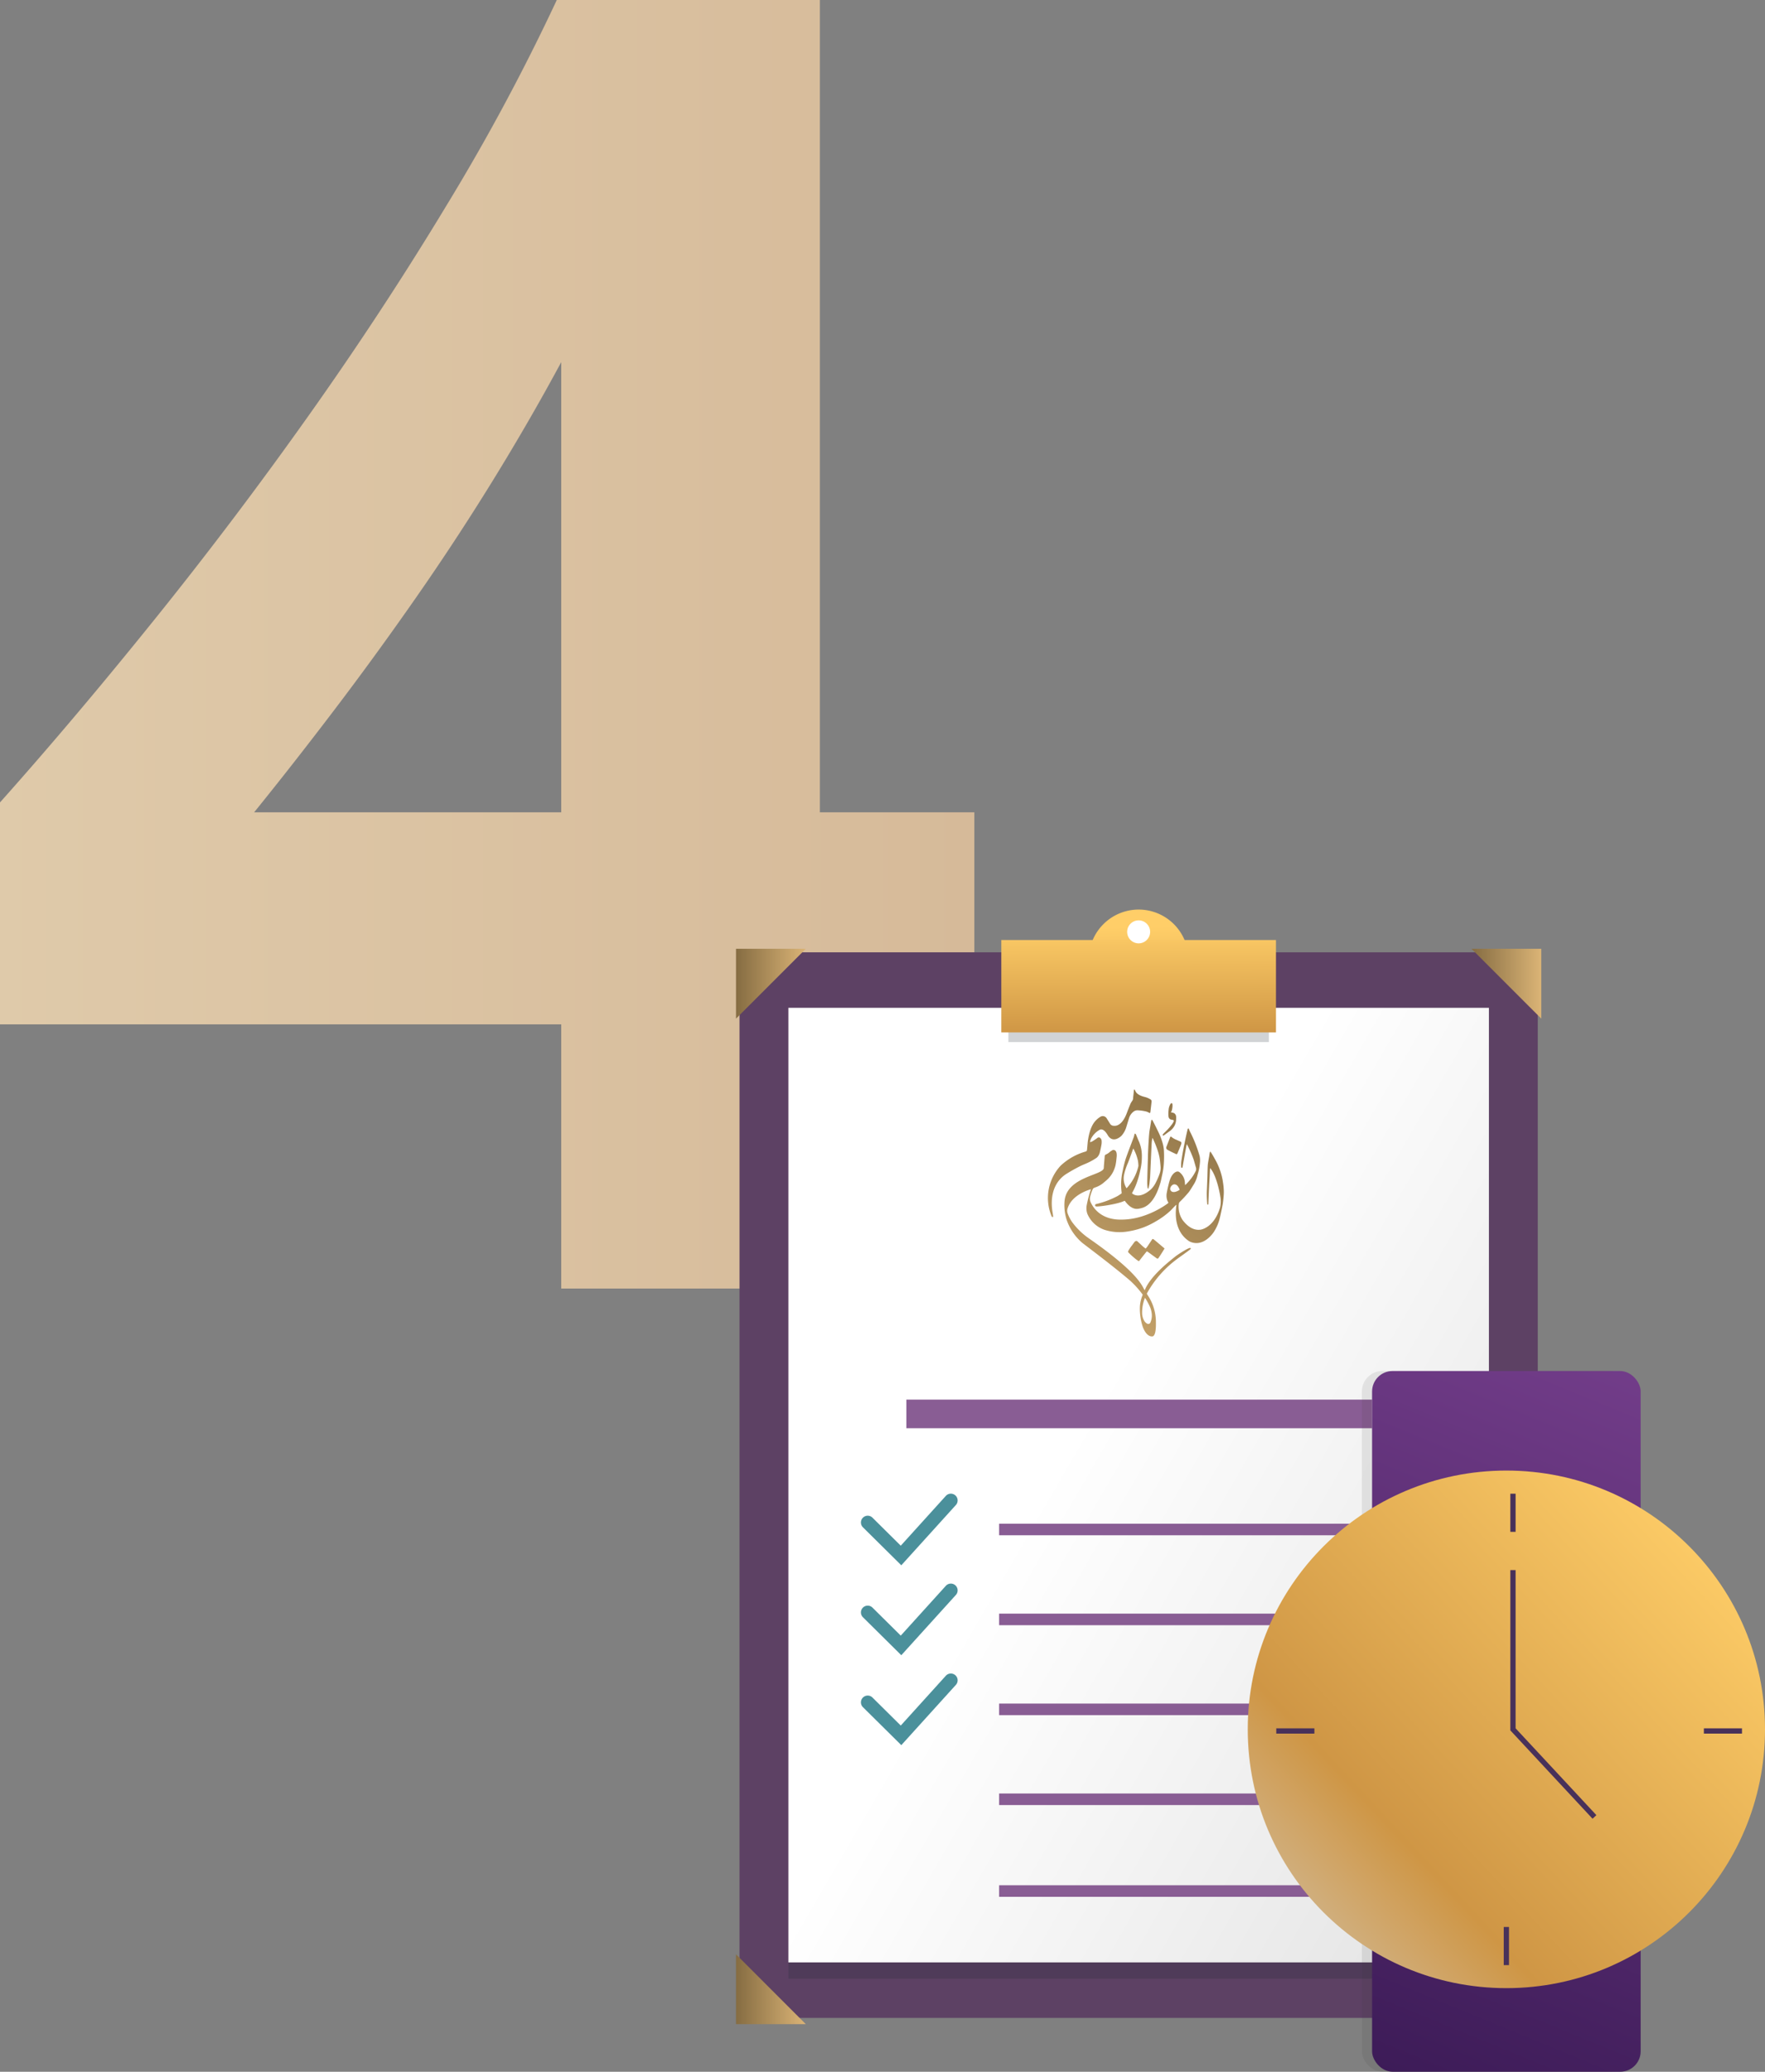 <svg xmlns="http://www.w3.org/2000/svg" xmlns:xlink="http://www.w3.org/1999/xlink" width="438.755" height="514.684" viewBox="0 0 438.755 514.684">
  <rect x="0" y="0" width="438.755" height="514.684" fill="#808080" stroke="none"/>
  <defs>
    <linearGradient id="linear-gradient" y1="0.5" x2="1" y2="0.5" gradientUnits="objectBoundingBox">
      <stop offset="0" stop-color="#dfcaaa"/>
      <stop offset="1" stop-color="#d6ba99"/>
    </linearGradient>
    <linearGradient id="linear-gradient-2" x1="0.417" y1="0.435" x2="2.669" y2="2.195" gradientUnits="objectBoundingBox">
      <stop offset="0" stop-color="#fff"/>
      <stop offset="1" stop-color="#999"/>
    </linearGradient>
    <linearGradient id="linear-gradient-3" y1="0.5" x2="1" y2="0.5" gradientUnits="objectBoundingBox">
      <stop offset="0" stop-color="#856c42"/>
      <stop offset="1" stop-color="#dbb476"/>
    </linearGradient>
    <linearGradient id="linear-gradient-6" x1="0.49" y1="0.214" x2="0.529" y2="2.241" gradientUnits="objectBoundingBox">
      <stop offset="0" stop-color="#ffce68"/>
      <stop offset="0.6" stop-color="#d8a14c"/>
      <stop offset="0.739" stop-color="#cf9645"/>
      <stop offset="1" stop-color="#d1ba97"/>
    </linearGradient>
    <linearGradient id="linear-gradient-7" x1="0.494" y1="-0.163" x2="0.508" y2="1.415" xlink:href="#linear-gradient-6"/>
    <linearGradient id="linear-gradient-8" x1="-1.6" y1="4.276" x2="2.271" y2="-2.683" gradientUnits="objectBoundingBox">
      <stop offset="0" stop-color="#1e083b"/>
      <stop offset="1" stop-color="#a45cb8"/>
    </linearGradient>
    <linearGradient id="linear-gradient-9" x1="-0.704" y1="2.664" x2="3.167" y2="-4.295" xlink:href="#linear-gradient-8"/>
    <linearGradient id="linear-gradient-10" x1="0.916" y1="0.113" x2="0.064" y2="0.906" xlink:href="#linear-gradient-6"/>
    <linearGradient id="linear-gradient-11" x1="0.928" y1="-0.361" x2="-0.041" y2="1.287" xlink:href="#linear-gradient-3"/>
    <linearGradient id="linear-gradient-12" x1="1.027" y1="-0.489" x2="-0.462" y2="2.2" xlink:href="#linear-gradient-3"/>
    <linearGradient id="linear-gradient-13" x1="1.448" y1="-0.834" x2="-0.79" y2="3.013" xlink:href="#linear-gradient-3"/>
    <linearGradient id="linear-gradient-14" x1="2.822" y1="-8.013" x2="-1.41" y2="7.487" xlink:href="#linear-gradient-3"/>
    <linearGradient id="linear-gradient-15" x1="3.197" y1="-4.663" x2="-6.98" y2="14.79" xlink:href="#linear-gradient-3"/>
    <linearGradient id="linear-gradient-16" x1="2.938" y1="-1.676" x2="-8.551" y2="8.888" xlink:href="#linear-gradient-3"/>
  </defs>
  <g id="M_3ndS_4" transform="translate(-192.266 -3510.458)">
    <path id="Path_4779" data-name="Path 4779" d="M21.193-476.133v201.8h38.4v52.683h-38.4v65.63H-43.1v-65.63H-182.617v-55.138q18.528-20.76,38.4-45.428t38.4-50.785q18.528-26.118,34.489-52.571a526.994,526.994,0,0,0,27.123-50.562Zm-140.636,201.8H-43.1V-386.171q-7.813,14.51-16.966,29.355t-19.2,29.243q-10.045,14.4-20.314,27.9T-119.443-274.332Z" transform="translate(374.883 3986.591)" fill="url(#linear-gradient)"/>
    <g id="Group_1794" data-name="Group 1794" transform="translate(375.229 3637.818)">
      <g id="Group_1791" data-name="Group 1791" transform="translate(0 98.612)">
        <g id="Group_1790" data-name="Group 1790">
          <g id="Group_1789" data-name="Group 1789">
            <g id="Group_1781" data-name="Group 1781" transform="translate(0 9.737)">
              <rect id="Rectangle_2505" data-name="Rectangle 2505" width="198.433" height="264.729" transform="translate(0.872 0.872)" fill="#5d4164"/>
              <rect id="Rectangle_2506" data-name="Rectangle 2506" width="174.144" height="237.146" transform="translate(13.016 18.714)" fill="#1d262d" opacity="0.2" style="mix-blend-mode: multiply;isolation: isolate"/>
              <rect id="Rectangle_2507" data-name="Rectangle 2507" width="174.144" height="237.146" transform="translate(13.016 14.663)" fill="url(#linear-gradient-2)"/>
              <path id="Path_4732" data-name="Path 4732" d="M2516.827,1900.922v-17.348h17.349Z" transform="translate(-2516.827 -1883.573)" fill="url(#linear-gradient-3)"/>
              <path id="Path_4733" data-name="Path 4733" d="M2633.058,1900.922v-17.348h-17.349Z" transform="translate(-2432.881 -1883.573)" fill="url(#linear-gradient-3)"/>
              <path id="Path_4734" data-name="Path 4734" d="M2516.827,2018.678v17.349h17.349Z" transform="translate(-2516.827 -1768.877)" fill="url(#linear-gradient-3)"/>
              <path id="Path_4735" data-name="Path 4735" d="M2633.058,2018.678v17.349h-17.349Z" transform="translate(-2432.881 -1768.877)" fill="#dc894e"/>
            </g>
            <path id="Path_4736" data-name="Path 4736" d="M2576.651,1895.438h0c-6.846,0-12.4,3.166-12.4-3.681V1890.7a12.4,12.4,0,0,1,12.4-12.4h0a12.4,12.4,0,0,1,12.4,12.4v1.052C2589.049,1898.6,2583.5,1895.438,2576.651,1895.438Z" transform="translate(-2476.563 -1878.307)" fill="url(#linear-gradient-6)"/>
            <rect id="Rectangle_2508" data-name="Rectangle 2508" width="64.754" height="5.826" transform="translate(67.711 27.085)" fill="#1d262d" opacity="0.2" style="mix-blend-mode: multiply;isolation: isolate"/>
            <g id="Group_1782" data-name="Group 1782" transform="translate(65.949 7.558)">
              <rect id="Rectangle_2509" data-name="Rectangle 2509" width="68.278" height="22.953" fill="url(#linear-gradient-7)"/>
            </g>
            <g id="Group_1788" data-name="Group 1788" transform="translate(31.033 145.102)">
              <path id="Path_4737" data-name="Path 4737" d="M2543.668,1974.577l-9.56-9.457a1.685,1.685,0,0,1,2.371-2.394l7.054,6.98,11.2-12.366a1.685,1.685,0,1,1,2.5,2.261Z" transform="translate(-2533.611 -1956.785)" fill="#4b909b"/>
              <path id="Path_4738" data-name="Path 4738" d="M2543.668,1986.659l-9.56-9.456a1.685,1.685,0,0,1,2.371-2.394l7.054,6.98,11.2-12.366a1.685,1.685,0,0,1,2.5,2.261Z" transform="translate(-2533.611 -1946.527)" fill="#4b909b"/>
              <path id="Path_4739" data-name="Path 4739" d="M2543.668,1998.744l-9.56-9.458a1.685,1.685,0,0,1,2.371-2.394l7.054,6.981,11.2-12.368a1.685,1.685,0,0,1,2.5,2.261Z" transform="translate(-2533.611 -1936.269)" fill="#4b909b"/>
              <g id="Group_1783" data-name="Group 1783" transform="translate(34.374 7.458)">
                <rect id="Rectangle_2510" data-name="Rectangle 2510" width="105.432" height="2.875" fill="#895d94"/>
              </g>
              <g id="Group_1784" data-name="Group 1784" transform="translate(34.374 29.8)">
                <rect id="Rectangle_2511" data-name="Rectangle 2511" width="105.432" height="2.875" fill="#895d94"/>
              </g>
              <g id="Group_1785" data-name="Group 1785" transform="translate(34.374 52.142)">
                <rect id="Rectangle_2512" data-name="Rectangle 2512" width="105.432" height="2.875" fill="#895d94"/>
              </g>
              <g id="Group_1786" data-name="Group 1786" transform="translate(34.374 74.484)">
                <rect id="Rectangle_2513" data-name="Rectangle 2513" width="105.432" height="2.875" fill="#895d94"/>
              </g>
              <g id="Group_1787" data-name="Group 1787" transform="translate(34.374 97.279)">
                <rect id="Rectangle_2514" data-name="Rectangle 2514" width="105.432" height="2.875" fill="#895d94"/>
              </g>
            </g>
            <rect id="Rectangle_2515" data-name="Rectangle 2515" width="115.773" height="7.104" transform="translate(42.346 121.738)" fill="#895d94"/>
            <path id="Path_4740" data-name="Path 4740" d="M2575.122,1882.608a2.853,2.853,0,1,1-2.853-2.853A2.853,2.853,0,0,1,2575.122,1882.608Z" transform="translate(-2472.181 -1877.078)" fill="#fff"/>
          </g>
        </g>
      </g>
      <g id="Group_1792" data-name="Group 1792" transform="translate(127.211 213.245)">
        <rect id="Rectangle_2516" data-name="Rectangle 2516" width="66.763" height="49.454" rx="5.082" transform="translate(28.375)" fill="#333" opacity="0.1"/>
        <rect id="Rectangle_2517" data-name="Rectangle 2517" width="66.763" height="49.454" rx="5.082" transform="translate(28.375 124.625)" fill="#333" opacity="0.1"/>
        <rect id="Rectangle_2518" data-name="Rectangle 2518" width="66.763" height="49.454" rx="5.082" transform="translate(30.909)" fill="url(#linear-gradient-8)"/>
        <rect id="Rectangle_2519" data-name="Rectangle 2519" width="66.763" height="49.454" rx="5.082" transform="translate(30.909 124.625)" fill="url(#linear-gradient-9)"/>
        <circle id="Ellipse_290" data-name="Ellipse 290" cx="64.291" cy="64.291" r="64.291" transform="translate(0 24.727)" fill="url(#linear-gradient-10)"/>
        <path id="Path_4741" data-name="Path 4741" d="M2621.286,1967.054v39.563l20.261,21.76" transform="translate(-2555.357 -1917.599)" fill="none" stroke="#48315a" stroke-miterlimit="10" stroke-width="1.307"/>
        <line id="Line_108" data-name="Line 108" y2="9.477" transform="translate(65.929 30.477)" fill="none" stroke="#48315a" stroke-miterlimit="10" stroke-width="1.307"/>
        <line id="Line_109" data-name="Line 109" y2="9.477" transform="translate(64.29 138.111)" fill="none" stroke="#48315a" stroke-miterlimit="10" stroke-width="1.307"/>
        <line id="Line_110" data-name="Line 110" x1="9.477" transform="translate(113.384 89.423)" fill="none" stroke="#48315a" stroke-miterlimit="10" stroke-width="1.307"/>
        <line id="Line_111" data-name="Line 111" x1="9.477" transform="translate(7.089 89.423)" fill="none" stroke="#48315a" stroke-miterlimit="10" stroke-width="1.307"/>
      </g>
      <g id="Group_1793" data-name="Group 1793" transform="translate(77.539 143.324)">
        <path id="Path_4742" data-name="Path 4742" d="M2580.951,1947.914c1.287-3.376,5.961-7.033,6.444-7.444.377-.32.768-.627,1.154-.936.573-.46,3.568-2.448,3.811-2.091a.186.186,0,0,1,.031.179c-.166.259-3.191,2.339-3.779,2.818a26.434,26.434,0,0,0-7.143,8.309,2.908,2.908,0,0,0,.242.42,11.965,11.965,0,0,1,2.021,6.734c.024,1.1-.017,3.3-.839,3.474-.226.013-1.474.163-2.43-2.383a14.5,14.5,0,0,1-.713-5.035,8.8,8.8,0,0,1,.711-2.941,22.877,22.877,0,0,0-3.206-3.554c-4.433-3.8-11.63-9.139-11.856-9.354a13.087,13.087,0,0,1-3.868-5.739,11.911,11.911,0,0,1-.5-4.724c.655-5.965,9.609-6.305,9.742-8.091.011-.464.211-2.618.229-2.871a.508.508,0,0,1,.358-.523,3.628,3.628,0,0,0,.976-.669c.213-.159.446-.292.673-.431,1.3-.152.954,1.788.917,2.15a12.933,12.933,0,0,1-.255,1.736,8.091,8.091,0,0,1-.56,1.507,6.789,6.789,0,0,1-1.485,1.969c-.333.323-.708.6-1.058.908a6.359,6.359,0,0,1-1.952,1.046c-.494.19-.476.2-.7.684a10.47,10.47,0,0,0-.514,1.525,2.15,2.15,0,0,0,.087,1.4c.824,1.875,3.022,4.519,7.835,4.369,6.061-.042,11.038-3.783,11.327-3.994a1.384,1.384,0,0,0,.2-.216,2.786,2.786,0,0,1-.45-1.22,3.953,3.953,0,0,1,.015-1.124c.168-.906.363-1.806.6-2.692.551-2.054,1.431-2.518,1.862-2.668a.845.845,0,0,1,.608.057,3.481,3.481,0,0,1,1.444,2.563c.017.231.037.462.06.725a1.057,1.057,0,0,0,.135-.105,15.232,15.232,0,0,0,1.438-1.629,11.339,11.339,0,0,0,1.087-1.79,1.223,1.223,0,0,0,.022-.869c-.165-.618-.348-1.233-.525-1.851a28.916,28.916,0,0,0-1.727-3.942c-.062.274-.12.488-.161.708-.087.471-.9,4.927-.9,5-.013.1-.056.185-.163.194-.091.009-.174-.089-.181-.227a7.458,7.458,0,0,1,.068-1.625c.122-.723.224-1.453.36-2.173.209-1.108.437-2.209.668-3.312.153-.74.325-1.472.493-2.208a.339.339,0,0,1,.168-.244c.094-.007.155.094.214.27a3.394,3.394,0,0,0,.213.5,33.036,33.036,0,0,1,2.4,6.083,5.2,5.2,0,0,1,.079,1.662,13.371,13.371,0,0,1-.449,2.537c-.114.381-.205.771-.314,1.154a7.194,7.194,0,0,1-.852,1.821c-.361.59-.714,1.187-1.117,1.743a30.07,30.07,0,0,1-2.278,2.463.919.919,0,0,0-.253.52,5.944,5.944,0,0,0,.924,3.953c2.015,2.721,3.907,2.492,4.392,2.455.462-.035,3.491-.682,4.951-5.5a6.757,6.757,0,0,0,.076-2.644c-.079-.638-.884-5.1-2.393-6.987-.033-.054-.08-.1-.151-.191a2.6,2.6,0,0,0-.035.263c-.046.948-.072,1.9-.139,2.849-.1,1.32-.27,5.711-.281,5.839-.005.076-.039.155-.122.135-.056-.013-.121,0-.148-.142a28.753,28.753,0,0,1-.107-3.088c.05-1.061.091-2.124.128-3.187.032-.849.044-1.7.076-2.546.017-.431.03-.865.089-1.289.087-.625.213-1.242.323-1.864.045-.257.1-1.056.285-1.052.259.3,1.253,2.086,1.449,2.454a16.506,16.506,0,0,1,1.341,3.494,17.136,17.136,0,0,1,.362,1.877,15.009,15.009,0,0,1,.165,1.618,12.206,12.206,0,0,1-.028,1.61c-.061.736-.137,1.474-.27,2.195-.215,1.154-.459,2.3-.732,3.437a11.191,11.191,0,0,1-1.285,3.03c-.512.878-2.834,3.931-5.9,2.729a2.531,2.531,0,0,1-.544-.294c-.656-.457-3.9-2.662-3.01-8.853,0-.015.013-.037-.013-.059-.135-.037-1.035,1.041-1.476,1.44a19.414,19.414,0,0,1-3.655,2.664,19.109,19.109,0,0,1-3.276,1.568,20.013,20.013,0,0,1-4.254,1.008,12.11,12.11,0,0,1-5.315-.534,7.175,7.175,0,0,1-4.164-3.968,4.324,4.324,0,0,1-.177-1.939,28.925,28.925,0,0,1,1.09-4.132c-.129.037-4.774,1.226-5.831,4.833a1.868,1.868,0,0,0,.037,1.161,8.9,8.9,0,0,0,1.233,2.335,17.733,17.733,0,0,0,4.055,3.885C2579.71,1943.811,2580.287,1946.965,2580.951,1947.914Zm.069,1.867a9.767,9.767,0,0,0-.715,3.811,3.824,3.824,0,0,0,.553,1.945,1.941,1.941,0,0,0,.632.629.571.571,0,0,0,.851-.19,4.268,4.268,0,0,0,.327-2.474,6.357,6.357,0,0,0-.307-1.208A16.328,16.328,0,0,0,2581.02,1949.781Zm8.525-26.76c.083-.052.08-.124.044-.207-.083-.188-.414-.991-.9-1.135a.835.835,0,0,0-.628-.035,1.3,1.3,0,0,0-.777,1.041.372.372,0,0,0,.011.19C2587.687,1924.038,2589.114,1923.3,2589.545,1923.021Z" transform="translate(-2556.892 -1898.056)" fill="url(#linear-gradient-11)"/>
        <path id="Path_4743" data-name="Path 4743" d="M2569.2,1915.509a1.016,1.016,0,0,0,.579-.143c.327-.2.642-.41.959-.623.12-.08.228-.177.348-.261a.55.55,0,0,1,.738.094.937.937,0,0,1,.274.521,3.838,3.838,0,0,1-.05,1.194c-.1.59-.229,1.176-.371,1.753a2.67,2.67,0,0,1-.647,1.239,1.6,1.6,0,0,1-.283.229,15.485,15.485,0,0,1-2.647,1.414c-.357.146-.707.3-1.06.455a42.051,42.051,0,0,0-3.909,2.195c-4.583,3.169-3.252,9.063-3.176,9.637.032.242.067.482.1.725.009.08.026.176-.068.2a.242.242,0,0,1-.263-.087.642.642,0,0,1-.1-.2,11.8,11.8,0,0,1,2.3-12.458,15.158,15.158,0,0,1,6.244-3.519.405.405,0,0,0,.3-.364c.07-.5.172-1.941.209-2.148.048-.281.386-3.587,2-5.2a5.224,5.224,0,0,1,1.154-.928,1.131,1.131,0,0,1,1.579.474c.261.418.527.832.782,1.253a1.082,1.082,0,0,0,.95.527c.251.011,1.977.286,3.286-3.31q.418-1.123.881-2.228a4.9,4.9,0,0,1,.4-.644,1.187,1.187,0,0,0,.224-.6c.021-.4.081-.806.124-1.207.021-.2.035-.4.054-.6.007-.087.019-.174.029-.259s.042-.165.133-.155c.279.026-.022,1.215,2.581,1.845a4.946,4.946,0,0,1,1.361.577.538.538,0,0,1,.314.54c-.013.264-.3,2.633-.307,2.67-.068.229-.118.25-.333.12a2.877,2.877,0,0,0-.963-.359,10.714,10.714,0,0,0-1.884-.239,1.578,1.578,0,0,0-.976.311,3.212,3.212,0,0,0-1.167,1.725c-.229.714-.44,1.433-.66,2.15a5.639,5.639,0,0,1-1.135,2.074c-.22.25-2,1.9-3.291.2-.2-.233-1-2.015-2.1-1.66a5.265,5.265,0,0,0-2.2,2.195A5.209,5.209,0,0,0,2569.2,1915.509Z" transform="translate(-2558.763 -1902.49)" fill="url(#linear-gradient-12)"/>
        <path id="Path_4744" data-name="Path 4744" d="M2574.275,1924.805c1.86,1.563,4.36-.629,4.811-1.072a6.248,6.248,0,0,0,1-1.368,17.761,17.761,0,0,0,1.072-2.467,4.223,4.223,0,0,0,.205-1.927c-.052-.581-.1-1.163-.192-1.74a13.33,13.33,0,0,0-.473-1.96,26.088,26.088,0,0,0-1.135-2.862c-.052-.113-.111-.222-.192-.383a8.292,8.292,0,0,0-.187,1.139c-.035.427-.353,7.788-.388,8.4-.033.6-.1,1.191-.168,1.781-.044.361-.125.714-.194,1.069-.019.091-.056.27-.172.224-.15-.009-.2-1.128-.194-1.572.005-.932.135-5.059.151-5.571.019-.664.028-1.329.058-1.993q.05-1.221.127-2.441c.046-.756.094-1.512.168-2.265.042-.449.133-.891.206-1.335q.13-.8.265-1.588a1.84,1.84,0,0,1,.041-.185c.051-.17.147-.188.266-.031.141.192,1.385,2.685,1.671,3.313a17.3,17.3,0,0,1,.817,2.184,9.217,9.217,0,0,1,.358,1.751,26.449,26.449,0,0,1,.011,3.25,16.872,16.872,0,0,1-.458,3.215c-.122.569-.226,1.145-.375,1.7-1.77,6.187-4.489,6.37-5.427,6.568-.348.042-1.668.374-3.295-1.744-.18-.27-.185-.237-.413-.135-1.753.8-6.763,1.5-6.981,1.281a.3.3,0,0,1-.12-.4c.074-.143.281-.181.431-.207a22.441,22.441,0,0,0,5.049-1.906c.344-.181.655-.418.982-.627.115-.072.122-.174.1-.307a14.806,14.806,0,0,1,.257-5.3,30.1,30.1,0,0,1,.743-3.012c.242-.707.5-1.409.76-2.106.416-1.113.847-2.221,1.263-3.334a5.164,5.164,0,0,0,.148-.592.9.9,0,0,1,.044-.157c.052-.116.148-.135.246-.042a.574.574,0,0,1,.128.183c.248.588.48,1.183.743,1.767a8.957,8.957,0,0,1,.561,1.89,9.79,9.79,0,0,1,.139,1.882,14.21,14.21,0,0,1-.362,3.163,23.526,23.526,0,0,1-.965,3.43,14.272,14.272,0,0,1-.986,2.148C2574.37,1924.6,2574.331,1924.694,2574.275,1924.805Zm.324-11.138c-.041.092-.886,2.511-1.342,3.631a15.084,15.084,0,0,0-.967,2.99,4.512,4.512,0,0,0,.638,3.271,11.981,11.981,0,0,0,2.947-5.528,8.175,8.175,0,0,0-.122-1.328A10.8,10.8,0,0,0,2574.6,1913.667Z" transform="translate(-2553.383 -1899.041)" fill="url(#linear-gradient-13)"/>
        <path id="Path_4745" data-name="Path 4745" d="M2573.911,1924.945a5.217,5.217,0,0,0,.381-.444c.4-.588.792-1.183,1.187-1.777.122-.185.205-.211.412-.068.375.261,2.622,2.206,2.72,2.26-.113.209-.823,1.353-1.1,1.762-.133.192-.263.388-.391.588s-.288.24-.508.076c-.49-.362-1.973-1.442-2.224-1.618-.135-.092-.178-.092-.291.021-.076.074-1.466,1.836-1.815,2.3-.174.231-2.644-2.038-2.7-2.187a.4.4,0,0,1,.022-.358,10.476,10.476,0,0,1,.965-1.418c.176-.252.361-.5.542-.741a.7.7,0,0,1,.4-.276.308.308,0,0,1,.327.074c.368.342.744.675,1.1,1.024A7.6,7.6,0,0,0,2573.911,1924.945Z" transform="translate(-2549.615 -1885.447)" fill="url(#linear-gradient-14)"/>
        <path id="Path_4746" data-name="Path 4746" d="M2578.44,1910.475a2.8,2.8,0,0,1-.1.357c-.275.682-.557,1.363-.838,2.043a.824.824,0,0,1-.087.163c-.12.179-.175.181-.388.076-.325-.161-.658-.305-.983-.466q-.543-.269-1.076-.56a.59.59,0,0,1-.265-.714c.291-.736.573-1.474.86-2.211l.017-.044c.146-.39.19-.394.532-.118a4.022,4.022,0,0,0,.946.542c.385.166.766.342,1.148.516C2578.387,1910.137,2578.45,1910.236,2578.44,1910.475Z" transform="translate(-2545.26 -1897.127)" fill="url(#linear-gradient-15)"/>
        <path id="Path_4747" data-name="Path 4747" d="M2576.247,1906.58a3.015,3.015,0,0,0,.305.074,1.361,1.361,0,0,1,.569.214,1.1,1.1,0,0,1,.407.823c.022.272,0,.543-.007.817a3.426,3.426,0,0,1-.333,1.292,3.861,3.861,0,0,1-1.163,1.4c-.482.348-.961.7-1.442,1.048-.042.031-.265.213-.361.076s.065-.32.106-.364c.151-.161.3-.324.462-.475a15.442,15.442,0,0,0,1.76-1.982,4.306,4.306,0,0,0,.357-.617c.109-.218.044-.337-.205-.4-.111-.03-.222-.046-.333-.07a.813.813,0,0,1-.673-.527,1.756,1.756,0,0,1-.082-.383,8.58,8.58,0,0,1,.05-1.584,3.152,3.152,0,0,1,.316-1.148c.082-.148.248-.531.49-.442.334.124.072,1.738-.087,1.991C2576.344,1906.39,2576.269,1906.386,2576.247,1906.58Z" transform="translate(-2545.662 -1900.942)" fill="url(#linear-gradient-16)"/>
      </g>
    </g>
  </g>
</svg>
